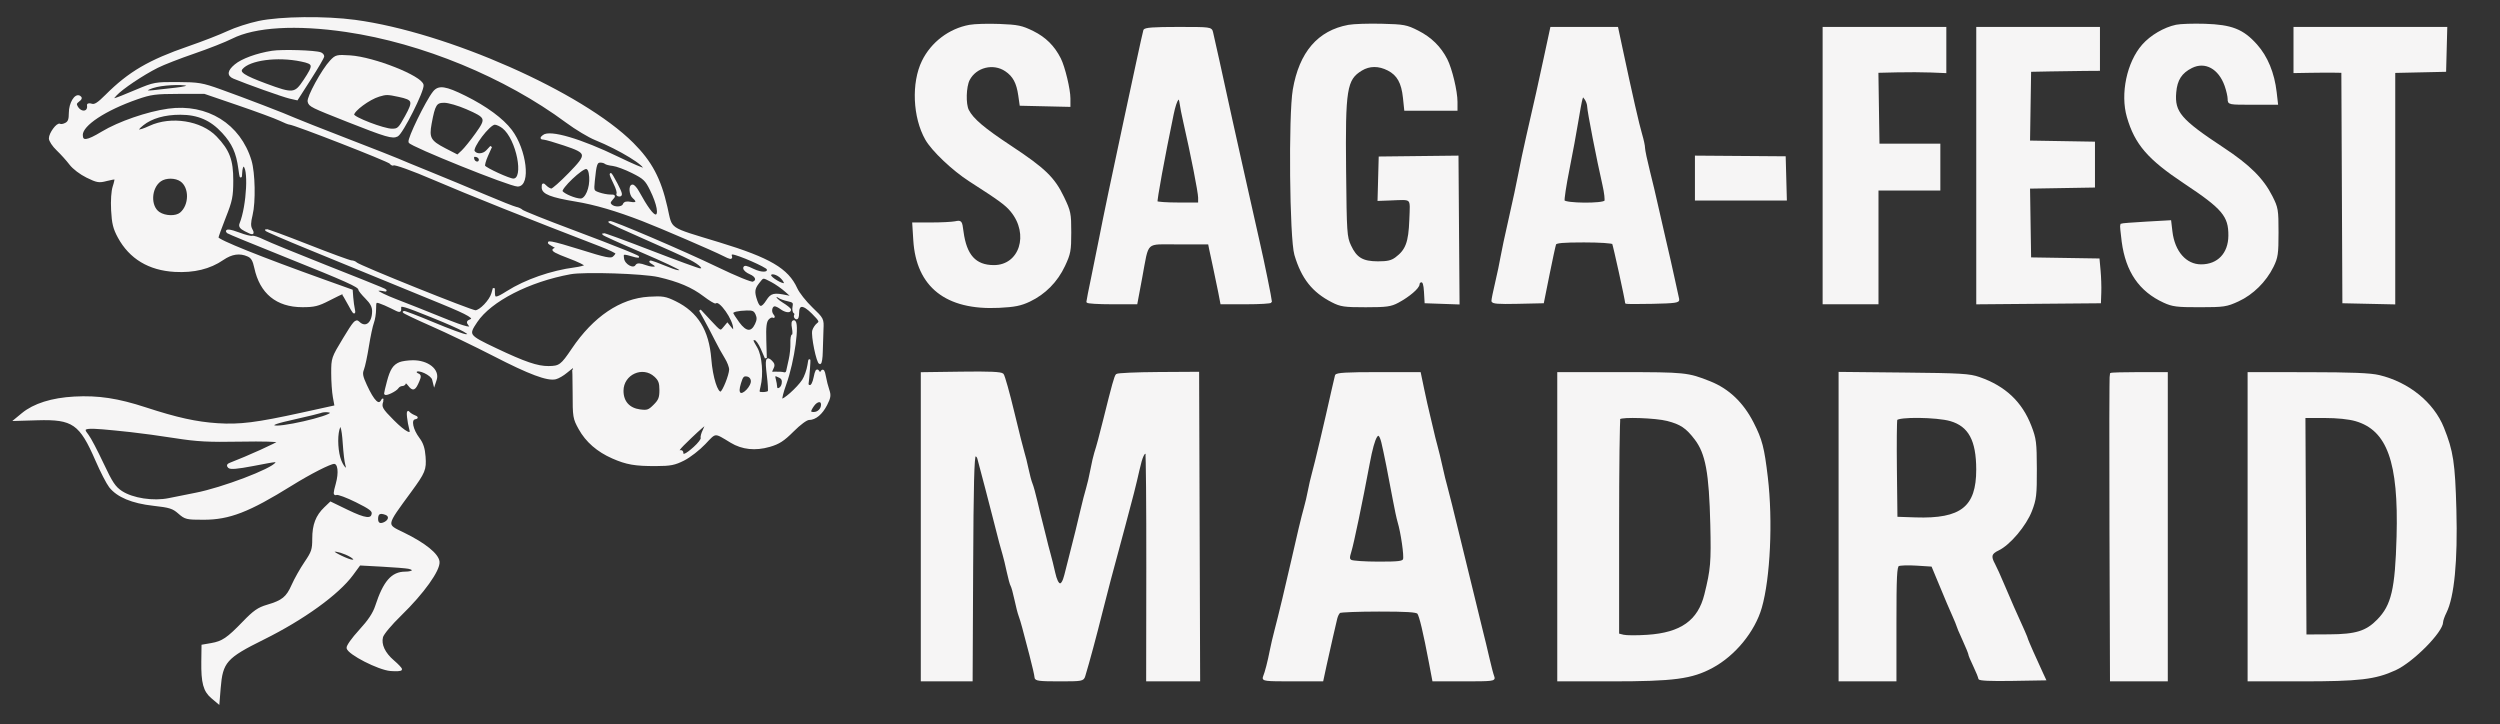 <?xml version="1.0" encoding="utf-8"?>
<!DOCTYPE svg PUBLIC "-//W3C//DTD SVG 20010904//EN" "http://www.w3.org/TR/2001/REC-SVG-20010904/DTD/svg10.dtd">
<svg version="1.0" xmlns="http://www.w3.org/2000/svg" width="1253pt" height="363pt" viewBox="0 0 1253 363" style="" preserveAspectRatio="xMidYMid meet">
<rect x="0" y="0" width="1253" height="363" fill="#333333" stroke="none"/>
<g fill="#F6F5F5FE" stroke="#F6F5F5FE">
<path d="M 129.715 10.993 C 124.883 12.011 117.908 14.273 114.215 16.020 C 110.522 17.766 101.736 21.183 94.692 23.613 C 74.745 30.492 64.752 36.343 53.173 47.922 C 49.201 51.894 47.494 52.974 45.960 52.487 C 44.854 52.136 44.014 52.221 44.093 52.675 C 44.744 56.415 40.717 57.161 38.602 53.691 C 37.729 52.259 37.876 51.603 39.310 50.537 C 40.645 49.545 40.800 48.994 39.898 48.437 C 37.798 47.139 35.000 51.789 35.000 56.576 C 35.000 59.921 34.532 61.180 32.979 62.011 C 31.868 62.606 30.554 62.842 30.059 62.537 C 28.785 61.749 25.000 66.856 25.000 69.363 C 25.000 70.514 26.688 73.063 28.750 75.027 C 30.813 76.992 33.726 80.225 35.224 82.213 C 36.776 84.273 40.374 87.014 43.592 88.589 C 48.674 91.075 49.647 91.241 53.359 90.250 C 55.627 89.644 57.644 89.310 57.841 89.508 C 58.038 89.705 57.651 91.527 56.981 93.558 C 56.248 95.778 55.933 100.495 56.189 105.387 C 56.535 111.972 57.172 114.545 59.526 118.871 C 65.213 129.319 74.732 135.053 87.591 135.778 C 97.158 136.317 105.152 134.367 111.621 129.916 C 116.115 126.825 120.256 126.248 124.399 128.136 C 126.281 128.993 127.151 130.478 127.946 134.186 C 130.650 146.794 138.764 153.434 151.500 153.463 C 157.452 153.477 159.440 152.994 164.780 150.239 C 168.234 148.458 171.264 147.000 171.514 147.000 C 171.764 147.000 173.344 149.588 175.025 152.750 C 177.181 156.806 177.893 157.616 177.441 155.500 C 177.088 153.850 176.685 150.942 176.545 149.038 L 176.291 145.576 162.895 140.778 C 130.549 129.191 109.000 120.538 109.000 119.136 C 109.000 118.622 110.664 113.993 112.698 108.850 C 115.984 100.540 116.397 98.499 116.415 90.500 C 116.438 80.270 114.612 75.444 108.185 68.744 C 100.716 60.957 85.713 58.593 75.105 63.531 C 68.876 66.431 67.151 65.899 71.500 62.421 C 75.944 58.866 82.475 56.999 90.428 57.010 C 99.318 57.022 105.801 59.847 111.708 66.281 C 116.752 71.775 118.872 76.465 119.945 84.500 C 120.563 89.124 120.775 89.640 120.873 86.750 C 120.943 84.688 121.430 83.000 121.955 83.000 C 125.173 83.000 124.182 103.199 120.523 112.182 C 120.024 113.409 120.659 114.290 122.869 115.432 C 126.844 117.488 127.291 117.413 125.955 114.917 C 125.124 113.362 125.163 111.522 126.112 107.667 C 127.691 101.247 127.401 86.649 125.573 80.576 C 120.124 62.469 103.699 52.266 84.336 54.960 C 73.849 56.418 59.558 61.360 51.157 66.432 C 43.534 71.035 41.000 71.326 41.000 67.596 C 41.000 62.574 52.600 54.913 68.707 49.298 C 75.618 46.888 77.971 46.579 89.500 46.558 L 102.500 46.535 119.400 52.317 C 128.695 55.496 138.117 58.976 140.338 60.049 C 142.559 61.122 144.775 62.000 145.263 62.000 C 147.380 62.000 194.606 80.415 195.599 81.627 C 196.203 82.365 196.933 82.733 197.222 82.445 C 197.792 81.875 206.732 85.088 217.612 89.772 C 234.173 96.904 265.945 109.592 300.750 122.974 C 305.288 124.718 309.000 126.508 309.000 126.950 C 309.000 127.393 308.298 128.337 307.441 129.049 C 306.138 130.130 303.408 129.565 290.834 125.612 C 276.636 121.148 271.902 120.271 277.142 123.076 C 279.203 124.179 279.263 124.382 277.688 124.934 C 276.478 125.359 278.764 126.616 284.931 128.919 C 289.887 130.770 293.720 132.644 293.448 133.084 C 293.176 133.524 290.826 134.161 288.227 134.498 C 276.330 136.044 263.439 140.532 254.292 146.313 C 248.663 149.870 247.637 149.975 247.563 147.000 L 247.500 144.500 246.760 147.133 C 245.769 150.663 240.664 156.000 238.280 156.000 C 236.070 156.000 180.074 133.474 178.587 131.987 C 178.044 131.444 176.936 131.000 176.123 131.000 C 175.311 131.000 165.447 127.380 154.202 122.955 C 142.957 118.530 133.585 115.082 133.375 115.292 C 133.165 115.502 143.007 119.760 155.246 124.753 C 176.503 133.425 191.155 139.430 221.000 151.698 C 235.586 157.694 238.527 159.477 235.652 160.580 C 234.388 161.065 234.226 161.567 235.023 162.528 C 237.379 165.367 233.882 164.598 221.480 159.552 C 214.341 156.647 204.113 152.588 198.750 150.532 C 193.388 148.476 189.000 146.341 189.000 145.788 C 189.000 145.217 190.188 145.035 191.750 145.365 C 195.743 146.210 194.190 145.553 163.500 133.411 C 148.650 127.536 134.475 121.728 132.000 120.505 C 129.525 119.281 126.993 118.461 126.373 118.682 C 125.752 118.904 122.854 118.177 119.932 117.066 C 115.253 115.288 112.699 115.032 114.153 116.486 C 114.420 116.754 127.566 122.155 143.365 128.489 C 173.592 140.608 180.000 143.482 180.000 144.920 C 180.000 145.404 181.575 147.375 183.500 149.300 C 186.026 151.826 187.000 153.681 187.000 155.966 C 187.000 162.156 183.197 165.054 179.684 161.541 C 178.405 160.262 177.500 161.278 172.362 169.767 C 166.590 179.304 166.500 179.569 166.500 186.977 C 166.500 191.114 166.875 196.547 167.333 199.048 L 168.166 203.596 151.333 207.291 C 128.576 212.288 120.243 213.335 109.000 212.610 C 98.400 211.927 88.599 209.763 72.969 204.657 C 58.981 200.086 49.240 198.613 37.267 199.255 C 26.033 199.858 17.043 202.691 11.275 207.446 L 7.600 210.475 18.700 210.146 C 36.624 209.615 40.269 212.148 48.339 230.739 C 50.755 236.306 53.805 242.228 55.116 243.899 C 58.934 248.764 66.224 251.811 76.898 253.003 C 85.111 253.921 86.723 254.428 89.683 257.027 C 92.897 259.848 93.524 260.000 101.975 260.000 C 114.941 260.000 124.616 256.252 146.076 242.913 C 155.380 237.131 165.429 232.000 167.452 232.000 C 169.832 232.000 170.407 236.720 168.751 242.668 C 167.466 247.287 167.449 248.042 168.644 247.583 C 169.420 247.285 173.885 248.941 178.565 251.263 C 185.434 254.669 187.020 255.871 186.788 257.492 C 186.325 260.723 183.067 260.338 174.095 255.993 L 165.691 251.922 162.891 254.604 C 158.707 258.613 157.000 263.061 157.000 269.956 C 157.000 275.478 156.593 276.709 153.033 281.951 C 150.852 285.163 147.968 290.276 146.625 293.313 C 143.869 299.545 141.678 301.319 133.921 303.601 C 129.493 304.904 127.309 306.430 122.000 311.930 C 114.101 320.113 111.544 321.839 105.880 322.812 L 101.500 323.565 101.395 331.532 C 101.255 342.219 102.350 346.274 106.269 349.579 L 109.500 352.304 110.102 344.902 C 111.177 331.676 113.139 329.454 131.981 320.114 C 152.037 310.172 169.461 297.589 176.557 287.923 L 180.238 282.908 191.369 283.513 C 197.491 283.846 203.513 284.325 204.750 284.578 C 208.424 285.329 207.309 287.000 203.135 287.000 C 196.516 287.000 192.542 291.569 188.552 303.764 C 187.330 307.500 184.951 311.076 180.355 316.083 C 176.698 320.068 174.018 323.855 174.197 324.784 C 174.745 327.632 189.753 335.315 195.737 335.811 C 198.632 336.051 201.000 335.898 201.000 335.470 C 201.000 335.042 199.262 333.204 197.138 331.386 C 192.545 327.454 190.508 323.105 191.464 319.269 C 191.864 317.663 195.820 312.931 200.886 308.000 C 212.051 297.131 220.209 285.724 219.797 281.560 C 219.430 277.860 212.846 272.547 202.211 267.371 C 192.979 262.877 192.818 263.848 205.702 246.242 C 212.686 236.698 213.262 235.295 212.802 228.937 C 212.502 224.786 211.685 222.268 209.854 219.848 C 206.487 215.396 205.444 210.284 207.788 209.721 C 209.293 209.359 209.258 209.209 207.500 208.478 C 206.400 208.020 205.146 207.163 204.713 206.573 C 203.971 205.562 204.609 211.437 205.655 215.250 C 206.613 218.742 203.004 216.943 197.031 210.951 C 191.134 205.036 190.608 204.067 191.632 201.000 C 191.932 200.100 191.863 200.000 191.459 200.750 C 189.797 203.836 187.222 201.393 183.386 193.094 C 181.355 188.700 181.082 187.201 181.928 185.094 C 182.501 183.667 183.615 178.450 184.404 173.500 C 185.194 168.550 186.326 163.233 186.920 161.685 C 187.514 160.137 188.000 157.069 188.000 154.868 C 188.000 151.178 188.176 150.920 190.250 151.561 C 191.488 151.944 194.170 153.099 196.210 154.128 C 200.763 156.425 200.677 156.426 200.579 154.093 C 200.510 152.417 202.446 152.971 216.500 158.646 C 232.278 165.017 237.692 168.001 233.464 167.999 C 232.384 167.998 225.023 165.288 217.106 161.976 C 209.189 158.665 202.545 156.122 202.341 156.326 C 202.137 156.529 208.390 159.517 216.235 162.965 C 224.081 166.412 238.203 173.201 247.618 178.050 C 265.399 187.209 274.472 190.600 278.492 189.591 C 279.787 189.266 282.183 187.875 283.817 186.500 C 285.452 185.125 286.949 184.000 287.144 184.000 C 287.340 184.000 287.500 189.737 287.500 196.750 C 287.500 209.019 287.612 209.702 290.471 214.864 C 293.963 221.169 299.540 226.030 307.077 229.336 C 314.077 232.408 318.285 233.138 328.776 233.099 C 336.062 233.072 338.137 232.663 342.688 230.361 C 345.630 228.872 350.344 225.215 353.164 222.233 C 358.812 216.261 357.961 216.310 366.450 221.468 C 372.035 224.861 378.593 225.550 385.697 223.490 C 390.363 222.136 392.658 220.650 397.410 215.903 C 400.899 212.418 404.187 210.000 405.437 210.000 C 408.614 210.000 411.778 207.355 414.139 202.727 C 415.887 199.301 416.068 198.060 415.186 195.543 C 414.600 193.869 413.810 190.768 413.431 188.651 C 412.947 185.953 412.480 185.206 411.870 186.151 C 411.145 187.275 410.848 187.264 410.091 186.088 C 409.431 185.064 408.942 185.888 408.309 189.088 C 407.752 191.905 406.906 193.500 405.968 193.500 C 405.161 193.500 404.623 192.907 404.772 192.183 C 404.922 191.459 405.237 188.084 405.472 184.683 C 405.825 179.588 405.773 179.300 405.177 183.047 C 404.779 185.548 403.564 188.957 402.477 190.623 C 399.872 194.613 392.312 201.314 391.640 200.227 C 391.350 199.758 392.215 196.337 393.562 192.626 C 397.752 181.083 400.499 161.000 397.889 161.000 C 397.160 161.000 397.004 162.206 397.434 164.500 C 397.795 166.425 397.733 168.000 397.295 168.000 C 396.858 167.999 396.566 169.792 396.647 171.983 C 396.728 174.174 396.349 177.887 395.804 180.234 C 395.259 182.580 394.683 185.175 394.524 186.000 C 394.364 186.825 393.619 187.309 392.867 187.076 C 392.115 186.843 390.256 186.713 388.736 186.787 C 386.235 186.909 386.077 186.724 387.083 184.844 C 387.958 183.209 387.860 182.431 386.621 181.193 C 384.200 178.772 383.857 180.104 384.840 188.116 C 385.338 192.177 385.551 195.838 385.314 196.250 C 385.076 196.663 383.748 197.000 382.362 197.000 C 380.014 197.000 379.898 196.776 380.671 193.750 C 382.193 187.783 381.445 178.419 379.132 174.499 C 376.618 170.239 376.578 170.000 378.373 170.000 C 379.127 170.000 380.664 172.122 381.786 174.716 L 383.828 179.432 383.571 170.544 C 383.375 163.750 383.673 161.237 384.836 159.879 C 385.672 158.902 386.839 158.391 387.428 158.743 C 388.018 159.096 387.930 158.680 387.233 157.819 C 385.833 156.089 386.562 152.982 388.357 153.032 C 388.986 153.049 390.374 153.724 391.441 154.532 C 393.509 156.096 396.018 156.493 395.973 155.250 C 395.958 154.838 394.179 153.410 392.020 152.079 C 389.861 150.747 388.338 149.262 388.636 148.780 C 388.942 148.285 389.684 148.310 390.339 148.836 C 390.978 149.349 393.006 150.091 394.847 150.485 C 397.718 151.100 398.129 151.546 397.731 153.625 C 397.477 154.957 397.665 156.293 398.150 156.593 C 398.636 156.893 398.793 157.526 398.500 158.000 C 398.207 158.474 398.425 159.144 398.984 159.490 C 399.588 159.864 400.000 158.866 400.000 157.028 C 400.000 152.126 402.561 152.085 407.343 156.909 C 411.007 160.607 411.310 161.247 409.896 162.306 C 409.013 162.967 407.985 164.473 407.610 165.652 C 406.847 168.058 409.711 182.000 410.969 182.000 C 411.414 182.000 411.823 179.413 411.878 176.250 C 411.933 173.088 412.092 168.107 412.230 165.182 C 412.480 159.907 412.436 159.821 406.757 154.363 C 403.609 151.338 400.181 146.981 399.139 144.681 C 394.738 134.961 385.733 129.667 360.500 121.963 C 334.136 113.915 336.695 115.669 334.003 103.797 C 330.787 89.611 326.307 81.191 317.058 71.947 C 291.678 46.580 223.991 16.648 178.000 10.453 C 163.032 8.437 140.652 8.687 129.715 10.993 M 173.605 15.550 C 211.678 21.159 253.376 38.354 284.037 61.087 C 288.660 64.515 295.156 68.415 298.471 69.754 C 310.662 74.676 324.305 83.029 322.728 84.606 C 322.451 84.882 316.662 82.410 309.862 79.113 C 291.082 70.004 275.582 65.442 272.396 68.087 C 271.035 69.216 271.067 69.379 272.680 69.522 C 273.681 69.610 278.225 70.931 282.777 72.457 C 294.757 76.474 294.901 77.276 285.389 87.051 C 281.134 91.423 277.088 95.000 276.398 95.000 C 275.708 95.000 274.436 94.293 273.571 93.429 C 272.143 92.000 272.000 92.050 272.000 93.980 C 272.000 96.827 276.226 98.497 288.609 100.544 C 298.253 102.138 308.827 105.233 322.000 110.318 C 331.000 113.793 357.682 125.287 362.758 127.876 C 366.004 129.532 366.812 129.673 366.364 128.505 C 366.021 127.612 366.338 127.019 367.143 127.048 C 369.776 127.140 384.363 133.517 384.762 134.749 C 385.521 137.093 381.799 137.301 377.394 135.161 C 374.056 133.539 373.000 133.354 373.000 134.392 C 373.000 135.143 374.350 136.317 376.000 137.000 C 379.239 138.342 379.961 140.694 377.431 141.665 C 376.524 142.013 368.822 138.867 359.181 134.210 C 342.798 126.296 306.082 110.585 305.449 111.217 C 305.272 111.394 313.121 115.026 322.891 119.287 C 332.661 123.548 343.063 128.264 346.007 129.767 C 351.214 132.426 353.569 135.000 350.794 135.000 C 350.039 135.000 338.916 130.935 326.078 125.966 C 313.239 120.997 302.571 117.095 302.372 117.295 C 302.172 117.495 310.782 121.401 321.504 125.976 C 332.227 130.551 341.000 134.678 341.000 135.147 C 341.000 136.498 339.388 136.174 332.808 133.500 C 326.361 130.880 324.282 130.352 327.271 132.092 C 330.495 133.969 328.021 134.919 323.795 133.428 C 320.543 132.280 319.476 132.230 318.880 133.195 C 317.473 135.471 312.719 132.901 312.282 129.629 C 311.875 126.579 311.900 126.575 318.657 128.523 C 324.290 130.146 308.450 123.733 287.198 115.786 C 273.783 110.769 262.289 106.178 261.654 105.583 C 261.019 104.987 259.682 104.361 258.682 104.191 C 257.682 104.020 250.482 101.169 242.682 97.855 C 234.882 94.540 222.425 89.370 215.000 86.364 C 207.575 83.359 200.600 80.481 199.500 79.969 C 198.400 79.457 186.949 74.958 174.053 69.972 C 161.157 64.986 149.232 60.279 147.553 59.510 C 143.243 57.539 122.357 49.511 110.500 45.268 C 101.307 41.979 99.572 41.685 89.000 41.624 C 77.876 41.560 77.206 41.682 68.500 45.342 C 55.537 50.792 54.929 50.921 58.000 47.562 C 61.000 44.282 71.436 37.273 78.905 33.523 C 81.877 32.031 90.116 28.821 97.213 26.390 C 104.310 23.959 112.824 20.603 116.132 18.933 C 127.762 13.062 148.452 11.845 173.605 15.550 M 330.071 138.383 C 340.187 140.709 346.994 143.599 352.854 148.055 C 355.798 150.294 358.445 151.889 358.735 151.598 C 360.666 149.667 368.068 160.198 367.955 164.717 C 367.916 166.316 367.737 166.285 366.230 164.418 L 364.548 162.336 362.805 164.418 C 361.071 166.489 361.035 166.471 355.945 161.000 L 350.828 155.500 353.450 160.239 C 354.892 162.846 357.254 167.346 358.699 170.239 C 360.143 173.133 362.377 177.179 363.663 179.230 C 364.948 181.282 365.975 183.982 365.944 185.230 C 365.873 188.107 362.584 196.305 361.332 196.723 C 359.322 197.393 356.752 189.299 356.007 179.951 C 354.868 165.663 349.389 156.784 338.390 151.402 C 333.558 149.039 332.107 148.797 325.230 149.211 C 311.092 150.063 297.732 159.076 287.003 175.000 C 281.463 183.223 280.510 183.929 274.907 183.968 C 269.328 184.007 262.962 181.837 248.500 174.967 C 234.384 168.262 234.194 167.991 238.798 161.134 C 245.860 150.619 265.079 140.755 285.919 136.949 C 292.883 135.678 322.487 136.639 330.071 138.383 M 65.500 216.075 C 70.450 216.600 80.483 217.970 87.797 219.120 C 98.790 220.848 104.462 221.149 120.547 220.855 C 131.824 220.649 139.874 220.879 139.700 221.401 C 139.461 222.116 124.174 229.033 115.348 232.420 C 114.161 232.875 113.978 233.378 114.727 234.127 C 115.476 234.876 119.014 234.572 126.737 233.095 C 139.517 230.649 139.325 230.665 138.420 232.130 C 136.403 235.393 111.412 244.887 98.000 247.484 C 93.875 248.283 87.899 249.479 84.719 250.141 C 76.904 251.769 66.358 250.164 60.829 246.505 C 57.453 244.271 55.943 242.001 51.391 232.313 C 48.411 225.970 45.084 219.652 44.000 218.272 C 40.347 213.629 41.410 213.520 65.500 216.075 M 303.329 81.663 C 303.694 82.027 305.439 82.484 307.208 82.678 C 308.977 82.871 313.366 84.498 316.962 86.293 C 322.774 89.193 323.800 90.163 326.201 95.028 C 329.784 102.285 330.836 108.000 328.589 108.000 C 327.093 108.000 324.197 104.078 319.797 96.092 C 318.860 94.391 317.622 93.000 317.047 93.000 C 315.452 93.000 315.799 97.588 317.500 99.000 C 319.931 101.017 319.253 102.301 316.090 101.668 C 314.057 101.261 313.013 101.525 312.622 102.543 C 311.949 104.297 307.869 104.469 306.214 102.814 C 305.299 101.899 305.403 101.213 306.669 99.814 C 308.212 98.108 308.161 98.000 305.804 98.000 C 304.426 98.000 301.907 97.515 300.206 96.922 C 297.183 95.868 297.124 95.726 297.621 90.672 C 298.435 82.377 298.895 81.000 300.852 81.000 C 301.850 81.000 302.965 81.298 303.329 81.663 M 328.354 188.452 C 330.480 190.423 331.000 191.813 331.000 195.529 C 331.000 199.351 330.471 200.683 327.952 203.202 C 325.250 205.904 324.427 206.186 320.703 205.687 C 315.169 204.945 312.000 201.369 312.000 195.867 C 312.000 187.310 322.154 182.706 328.354 188.452 M 90.739 90.529 C 95.468 93.842 95.369 102.963 90.561 106.950 C 88.208 108.902 82.843 108.783 79.676 106.708 C 74.831 103.533 75.230 94.053 80.360 90.460 C 83.069 88.563 87.978 88.596 90.739 90.529 M 295.803 88.664 C 296.208 94.207 293.763 100.000 291.019 100.000 C 288.309 100.000 282.452 97.540 281.502 96.003 C 280.533 94.435 291.708 83.799 293.890 84.212 C 294.999 84.422 295.594 85.807 295.803 88.664 M 386.790 140.925 C 388.830 141.984 392.075 144.261 394.000 145.986 L 397.500 149.121 394.500 148.489 C 387.920 147.101 386.653 147.384 384.540 150.711 C 381.953 154.785 380.482 154.822 379.098 150.851 C 377.535 146.369 377.720 144.626 380.073 141.635 C 382.546 138.490 382.173 138.529 386.790 140.925 M 379.130 157.387 C 379.952 159.189 379.883 160.474 378.850 162.637 C 376.721 167.092 373.783 166.829 370.126 161.856 C 368.407 159.519 367.000 157.278 367.000 156.876 C 367.000 155.904 369.669 155.258 374.271 155.116 C 377.336 155.022 378.247 155.447 379.130 157.387 M 166.000 206.960 C 166.000 209.036 138.869 215.203 137.178 213.512 C 136.161 212.495 137.944 211.863 148.632 209.450 C 154.609 208.100 159.950 206.807 160.500 206.577 C 162.440 205.764 166.000 206.012 166.000 206.960 M 352.711 215.657 C 351.921 217.221 351.453 218.996 351.671 219.603 C 351.890 220.209 350.252 222.347 348.031 224.353 C 343.991 228.003 342.000 228.877 342.000 227.000 C 342.000 226.450 341.663 226.053 341.250 226.118 C 338.883 226.492 339.702 225.342 346.256 219.088 C 350.240 215.286 353.646 212.320 353.824 212.495 C 354.002 212.671 353.501 214.093 352.711 215.657 M 172.288 222.231 C 172.585 226.779 173.145 231.513 173.531 232.750 C 174.762 236.694 172.298 235.202 170.609 230.980 C 168.987 226.928 168.518 219.402 169.627 215.261 C 170.720 211.183 171.740 213.854 172.288 222.231 M 376.817 190.729 C 377.226 193.608 372.363 198.763 370.755 197.155 C 369.967 196.367 370.005 194.926 370.891 191.970 C 371.897 188.613 372.511 187.932 374.309 188.188 C 375.689 188.385 376.617 189.325 376.817 190.729 M 94.416 42.864 C 94.710 43.340 91.924 44.039 88.225 44.418 C 84.526 44.797 79.475 45.366 77.000 45.683 C 71.425 46.397 72.533 44.534 78.517 43.133 C 83.686 41.923 93.730 41.754 94.416 42.864 M 193.418 257.607 C 195.619 258.452 195.393 260.719 192.979 262.011 C 190.571 263.300 189.000 262.549 189.000 260.108 C 189.000 257.198 190.355 256.431 193.418 257.607 M 412.000 202.800 C 412.000 205.104 410.104 207.000 407.800 207.000 C 405.592 207.000 405.535 206.109 407.557 203.223 C 409.431 200.547 412.000 200.302 412.000 202.800 M 173.309 277.485 C 177.272 279.140 178.970 281.000 176.519 281.000 C 174.818 281.000 167.000 277.288 167.000 276.480 C 167.000 275.565 169.773 276.007 173.309 277.485 M 391.901 139.395 C 393.138 140.711 393.747 142.038 393.255 142.343 C 392.128 143.039 386.000 139.383 386.000 138.015 C 386.000 136.132 389.635 136.982 391.901 139.395 M 390.934 188.965 C 392.188 189.636 392.589 190.701 392.252 192.465 C 391.765 195.009 389.012 196.093 388.986 193.750 C 388.979 193.063 388.701 191.488 388.370 190.250 C 387.706 187.775 388.225 187.515 390.934 188.965 "/></g>
<g fill="#F6F5F5FE" stroke="#F6F5F5FE">
<path d="M 781.000 264.000 L 781.000 341.000 807.369 341.000 C 839.050 341.000 847.875 339.829 858.196 334.254 C 869.368 328.220 879.118 316.297 882.526 304.500 C 886.781 289.770 888.110 261.064 885.544 239.304 C 883.789 224.416 882.751 220.416 878.470 212.032 C 873.376 202.056 866.246 195.263 857.000 191.578 C 845.899 187.153 844.616 187.022 812.250 187.011 L 781.000 187.000 781.000 264.000 M 835.701 210.503 C 842.497 212.264 845.327 214.158 849.723 219.885 C 855.298 227.150 857.088 236.821 857.703 263.000 C 858.147 281.926 857.856 285.343 854.724 298.000 C 851.433 311.298 842.632 317.552 825.640 318.668 C 820.485 319.007 815.083 318.987 813.634 318.623 L 811.000 317.962 811.000 264.148 C 811.000 234.550 811.300 210.033 811.667 209.667 C 812.924 208.409 829.902 209.000 835.701 210.503 "/></g>
<g fill="#F6F5F5FE" stroke="#F6F5F5FE">
<path d="M 1127.000 264.000 L 1127.000 341.000 1153.412 341.000 C 1182.515 341.000 1190.410 340.072 1200.470 335.471 C 1209.177 331.488 1224.000 316.528 1224.000 311.723 C 1224.000 310.945 1224.763 308.778 1225.696 306.908 C 1229.604 299.073 1231.336 281.087 1230.644 255.500 C 1230.011 232.079 1229.114 226.157 1224.434 214.500 C 1219.413 201.995 1207.080 191.987 1192.356 188.470 C 1188.040 187.439 1178.674 187.062 1156.750 187.036 L 1127.000 187.000 1127.000 264.000 M 1180.708 210.603 C 1196.906 215.312 1202.710 231.489 1201.662 269.000 C 1200.922 295.447 1199.028 303.500 1191.811 310.882 C 1186.099 316.725 1180.819 318.365 1167.500 318.436 L 1155.500 318.500 1155.241 263.750 L 1154.983 209.000 1165.088 209.000 C 1171.399 209.000 1177.263 209.602 1180.708 210.603 "/></g>
<g fill="#F6F5F5FE" stroke="#F6F5F5FE">
<path d="M 481.750 186.771 L 462.000 187.042 462.000 264.021 L 462.000 341.000 474.492 341.000 L 486.983 341.000 487.242 284.833 C 487.433 243.169 487.801 228.566 488.665 228.278 C 489.306 228.065 490.050 228.702 490.318 229.695 C 492.123 236.381 496.415 252.792 498.112 259.500 C 500.975 270.816 502.118 275.134 503.009 278.000 C 503.436 279.375 504.360 283.200 505.061 286.500 C 505.762 289.800 506.635 292.950 507.000 293.500 C 507.365 294.050 508.237 297.200 508.937 300.500 C 509.637 303.800 510.561 307.400 510.991 308.500 C 511.420 309.600 512.245 312.300 512.822 314.500 C 513.400 316.700 515.026 322.881 516.436 328.236 C 517.846 333.591 519.000 338.653 519.000 339.486 C 519.000 340.753 520.939 341.000 530.883 341.000 C 542.337 341.000 542.791 340.919 543.451 338.750 C 545.533 331.901 549.207 318.262 552.002 307.000 C 554.430 297.220 556.957 287.665 563.507 263.500 C 566.996 250.626 569.131 242.215 570.612 235.500 C 572.111 228.708 573.371 226.037 574.530 227.196 C 574.840 227.506 575.062 253.239 575.025 284.380 L 574.957 341.000 587.985 341.000 L 601.012 341.000 600.756 263.919 L 600.500 186.837 580.511 186.958 C 569.517 187.024 560.158 187.442 559.713 187.887 C 558.964 188.636 557.765 192.927 553.531 210.000 C 551.423 218.503 549.961 223.917 548.941 227.000 C 548.486 228.375 547.608 232.200 546.991 235.500 C 546.374 238.800 545.380 243.064 544.783 244.975 C 544.185 246.886 542.913 251.836 541.955 255.975 C 540.402 262.686 538.886 268.824 536.023 280.000 C 535.530 281.925 534.584 285.658 533.920 288.296 C 532.273 294.849 529.984 294.313 528.360 286.994 C 527.690 283.972 526.631 279.700 526.006 277.500 C 525.382 275.300 524.457 271.700 523.950 269.500 C 523.443 267.300 522.599 263.925 522.074 262.000 C 521.549 260.075 520.391 255.350 519.499 251.500 C 518.608 247.650 517.489 243.600 517.011 242.500 C 516.534 241.400 515.627 238.025 514.996 235.000 C 514.365 231.975 513.471 228.375 513.009 227.000 C 512.548 225.625 510.246 216.482 507.895 206.681 C 505.544 196.881 503.143 188.331 502.560 187.681 C 501.797 186.830 495.976 186.576 481.750 186.771 "/></g>
<g fill="#F6F5F5FE" stroke="#F6F5F5FE">
<path d="M 922.000 263.949 L 922.000 341.000 936.000 341.000 L 950.000 341.000 950.000 312.550 C 950.000 288.992 950.245 283.962 951.422 283.300 C 952.205 282.860 956.355 282.725 960.646 283.000 L 968.447 283.500 971.148 290.000 C 976.247 302.272 977.196 304.509 979.096 308.739 C 980.143 311.071 981.000 313.197 981.000 313.464 C 981.000 313.731 982.350 316.897 984.000 320.500 C 985.650 324.103 987.000 327.405 987.000 327.838 C 987.000 328.271 988.125 330.958 989.500 333.808 C 990.875 336.658 992.000 339.453 992.000 340.019 C 992.000 340.694 997.663 340.954 1008.450 340.774 L 1024.900 340.500 1023.500 337.500 C 1020.173 330.370 1016.000 320.915 1016.000 320.505 C 1016.000 320.094 1013.504 314.385 1009.002 304.500 C 1007.999 302.300 1005.769 297.125 1004.044 293.000 C 1002.320 288.875 1000.254 284.306 999.454 282.846 C 997.243 278.809 997.672 277.249 1001.496 275.435 C 1007.110 272.771 1015.161 263.225 1017.955 255.919 C 1020.163 250.143 1020.405 248.046 1020.366 235.000 C 1020.326 221.719 1020.097 219.918 1017.642 213.579 C 1013.027 201.666 1004.779 193.907 992.000 189.461 C 987.113 187.760 982.906 187.510 954.250 187.222 L 922.000 186.897 922.000 263.949 M 977.614 210.576 C 987.017 213.310 990.960 220.589 990.985 235.261 C 991.018 254.301 983.070 260.601 960.000 259.821 L 950.500 259.500 950.231 235.520 C 950.084 222.331 950.182 210.968 950.450 210.270 C 951.183 208.359 970.748 208.580 977.614 210.576 "/></g>
<g fill="#F6F5F5FE" stroke="#F6F5F5FE">
<path d="M 669.583 188.250 C 669.388 188.938 668.677 191.975 668.003 195.000 C 664.213 211.997 659.352 232.576 657.962 237.500 C 657.341 239.700 656.458 243.525 656.000 246.000 C 655.542 248.475 654.649 252.300 654.016 254.500 C 652.828 258.630 650.276 269.289 647.551 281.500 C 645.352 291.358 640.996 309.486 639.262 316.000 C 638.456 319.025 637.405 323.525 636.925 326.000 C 635.845 331.574 634.460 336.945 633.508 339.250 C 632.839 340.871 633.891 341.000 647.776 341.000 L 662.766 341.000 664.434 333.250 C 665.352 328.988 666.791 322.575 667.632 319.000 C 668.473 315.425 669.417 311.375 669.729 310.000 C 670.042 308.625 670.793 307.169 671.399 306.765 C 672.005 306.361 680.882 306.024 691.128 306.015 C 704.837 306.004 710.023 306.330 710.770 307.250 C 711.815 308.538 713.817 316.967 716.708 332.250 L 718.363 341.000 733.788 341.000 C 748.094 341.000 749.160 340.873 748.475 339.250 C 748.068 338.288 746.915 333.900 745.913 329.500 C 744.911 325.100 743.614 319.700 743.031 317.500 C 742.448 315.300 741.567 311.700 741.073 309.500 C 740.579 307.300 739.481 302.800 738.634 299.500 C 737.787 296.200 734.594 283.150 731.540 270.500 C 728.486 257.850 725.523 245.925 724.956 244.000 C 724.389 242.075 723.287 237.575 722.508 234.000 C 721.729 230.425 720.587 225.700 719.970 223.500 C 719.354 221.300 718.458 217.700 717.979 215.500 C 717.501 213.300 716.649 209.700 716.086 207.500 C 715.523 205.300 714.287 199.788 713.340 195.250 L 711.618 187.000 690.778 187.000 C 674.961 187.000 669.852 187.301 669.583 188.250 M 692.842 221.750 C 693.905 226.087 696.481 238.971 698.589 250.500 C 699.394 254.900 700.458 259.850 700.954 261.500 C 702.595 266.965 704.296 278.785 703.675 280.405 C 703.160 281.746 701.109 281.998 690.781 281.985 C 684.027 281.976 677.854 281.561 677.065 281.061 C 675.873 280.307 675.833 279.503 676.830 276.326 C 678.033 272.495 682.406 251.499 686.010 232.251 C 688.725 217.747 691.003 214.247 692.842 221.750 "/></g>
<g fill="#F6F5F5FE" stroke="#F6F5F5FE">
<path d="M 675.932 12.946 C 660.805 15.716 651.635 26.394 648.448 44.950 C 646.241 57.799 646.831 119.536 649.238 127.650 C 652.714 139.366 658.057 146.118 667.782 151.089 C 671.996 153.242 673.783 153.499 684.500 153.495 C 694.936 153.490 697.036 153.203 700.616 151.292 C 706.067 148.384 711.000 144.164 711.000 142.411 C 711.000 141.635 711.651 141.000 712.448 141.000 C 713.489 141.000 713.980 142.473 714.198 146.250 L 714.500 151.500 722.762 151.791 L 731.025 152.081 730.762 115.291 L 730.500 78.500 711.000 78.720 L 691.500 78.940 691.215 89.564 L 690.930 100.188 696.715 99.975 C 708.266 99.548 707.281 98.548 706.847 110.257 C 706.431 121.513 704.948 125.469 699.673 129.395 C 697.499 131.014 695.405 131.496 690.604 131.484 C 682.844 131.463 679.596 129.526 676.656 123.166 C 674.610 118.739 674.483 116.809 674.167 85.500 C 673.754 44.509 674.528 39.697 682.304 34.956 C 686.350 32.489 691.049 32.471 695.790 34.905 C 700.610 37.379 702.863 41.396 703.649 48.915 L 704.285 55.000 717.142 55.000 L 730.000 55.000 730.000 51.062 C 730.000 45.744 727.328 34.563 724.937 29.876 C 721.779 23.686 717.080 19.070 710.587 15.779 C 704.943 12.918 703.627 12.673 692.500 12.401 C 685.900 12.240 678.444 12.485 675.932 12.946 "/></g>
<g fill="#F6F5F5FE" stroke="#F6F5F5FE">
<path d="M 774.183 29.250 C 770.937 44.324 770.347 46.963 765.415 68.500 C 764.029 74.550 762.269 82.875 761.504 87.000 C 760.739 91.125 758.570 101.250 756.684 109.500 C 754.798 117.750 752.927 126.525 752.525 129.000 C 752.123 131.475 750.944 137.100 749.904 141.500 C 748.865 145.900 748.011 150.076 748.007 150.780 C 748.002 151.767 750.894 151.996 760.667 151.780 L 773.333 151.500 776.128 137.571 C 777.666 129.910 779.152 123.048 779.430 122.321 C 779.817 121.314 783.254 121.000 793.910 121.000 C 801.754 121.000 808.142 121.421 808.475 121.960 C 808.938 122.710 815.000 150.368 815.000 151.733 C 815.000 151.912 820.963 151.932 828.250 151.779 C 839.440 151.543 841.441 151.267 841.120 150.000 C 840.911 149.175 839.927 144.675 838.933 140.000 C 837.939 135.325 835.953 126.550 834.519 120.500 C 833.085 114.450 831.232 106.350 830.400 102.500 C 829.569 98.650 827.789 91.143 826.444 85.819 C 825.100 80.494 824.000 75.258 824.000 74.184 C 824.000 73.109 823.343 70.040 822.539 67.365 C 821.134 62.684 817.657 47.425 812.829 24.750 L 810.540 14.000 794.004 14.000 L 777.467 14.000 774.183 29.250 M 795.997 53.441 C 795.993 55.581 800.799 80.217 803.641 92.625 C 804.538 96.544 804.960 100.256 804.577 100.875 C 803.535 102.562 784.366 102.397 783.713 100.695 C 783.438 99.978 784.512 92.890 786.100 84.945 C 787.687 77.000 789.677 66.225 790.521 61.000 C 791.365 55.775 792.325 50.628 792.654 49.563 C 793.239 47.673 793.287 47.672 794.627 49.504 C 795.382 50.537 795.998 52.309 795.997 53.441 "/></g>
<g fill="#F6F5F5FE" stroke="#F6F5F5FE">
<path d="M 573.535 15.250 C 573.314 15.938 571.783 22.800 570.132 30.500 C 568.482 38.200 565.486 52.150 563.475 61.500 C 557.999 86.958 553.063 110.578 551.458 119.000 C 550.672 123.125 548.897 131.900 547.515 138.500 C 546.132 145.100 545.000 150.838 545.000 151.250 C 545.000 151.663 550.529 152.000 557.287 152.000 L 569.575 152.000 571.960 139.250 C 575.561 120.001 573.360 122.000 590.956 122.000 L 605.962 122.000 606.503 124.750 C 606.800 126.263 607.694 130.425 608.488 134.000 C 609.283 137.575 610.430 143.088 611.037 146.250 L 612.142 152.000 624.571 152.000 C 631.407 152.000 636.996 151.663 636.991 151.250 C 636.974 149.939 633.078 130.822 631.030 122.000 C 629.944 117.325 627.670 107.200 625.977 99.500 C 624.283 91.800 622.266 82.800 621.495 79.500 C 620.723 76.200 618.770 67.425 617.153 60.000 C 611.756 35.218 608.479 20.366 607.498 16.250 C 606.969 14.029 606.748 14.000 590.450 14.000 C 578.121 14.000 573.835 14.317 573.535 15.250 M 591.774 52.078 C 591.925 53.410 592.715 57.425 593.530 61.000 C 597.317 77.611 601.000 96.370 601.000 99.047 L 601.000 102.000 590.559 102.000 C 584.816 102.000 579.920 101.663 579.679 101.250 C 579.284 100.576 583.212 79.145 587.745 57.242 C 589.387 49.310 591.198 46.988 591.774 52.078 "/></g>
<g fill="#F6F5F5FE" stroke="#F6F5F5FE">
<path d="M 485.920 12.942 C 475.865 14.794 467.042 21.493 462.536 30.694 C 457.228 41.536 457.954 58.748 464.183 69.731 C 467.352 75.319 477.644 85.081 486.075 90.496 C 501.074 100.129 504.185 102.401 506.922 105.722 C 516.523 117.370 511.388 133.416 498.076 133.368 C 488.771 133.335 484.004 128.091 482.424 116.153 C 481.724 110.862 481.686 110.813 478.733 111.403 C 477.093 111.731 471.693 112.000 466.734 112.000 L 457.718 112.000 458.242 120.406 C 459.687 143.564 474.320 155.083 500.656 153.795 C 508.534 153.410 511.599 152.792 516.002 150.701 C 523.606 147.091 529.667 140.936 533.335 133.097 C 536.136 127.112 536.417 125.597 536.417 116.461 C 536.417 106.997 536.208 105.974 532.849 98.955 C 528.203 89.247 523.522 84.720 506.500 73.473 C 492.925 64.503 487.444 59.849 485.120 55.316 C 483.501 52.158 483.745 43.394 485.549 39.906 C 488.974 33.282 497.843 31.074 504.102 35.287 C 508.091 37.973 509.938 41.404 510.856 47.834 L 511.522 52.500 523.761 52.781 L 536.000 53.062 536.000 49.345 C 536.000 44.831 533.308 33.614 531.236 29.500 C 528.124 23.317 523.806 19.030 517.630 15.989 C 512.130 13.282 510.110 12.860 500.936 12.503 C 495.196 12.280 488.439 12.478 485.920 12.942 "/></g>
<g fill="#F6F5F5FE" stroke="#F6F5F5FE">
<path d="M 1090.751 12.892 C 1084.784 14.154 1078.112 18.066 1074.044 22.688 C 1066.449 31.316 1063.134 47.068 1066.486 58.599 C 1070.413 72.107 1076.823 79.526 1095.000 91.598 C 1114.228 104.369 1117.433 108.170 1117.361 118.120 C 1117.296 127.181 1111.758 133.000 1103.198 133.000 C 1095.442 133.000 1089.530 126.273 1088.323 116.075 L 1087.709 110.897 1075.605 111.580 C 1068.947 111.956 1063.340 112.402 1063.144 112.571 C 1062.948 112.741 1063.288 116.597 1063.900 121.141 C 1065.906 136.049 1072.517 145.668 1084.580 151.231 C 1088.903 153.225 1091.077 153.498 1102.500 153.483 C 1114.669 153.468 1115.898 153.284 1121.734 150.604 C 1128.940 147.295 1135.417 140.896 1139.046 133.500 C 1141.237 129.036 1141.500 127.214 1141.500 116.500 C 1141.500 105.152 1141.337 104.177 1138.500 98.564 C 1134.051 89.761 1127.303 83.050 1114.216 74.412 C 1092.684 60.202 1089.392 56.347 1090.223 46.321 C 1090.754 39.921 1093.122 36.249 1098.412 33.621 C 1105.274 30.213 1112.347 34.063 1115.466 42.904 C 1116.310 45.295 1117.000 48.320 1117.000 49.626 C 1117.000 51.994 1117.030 52.000 1129.115 52.000 L 1141.230 52.000 1140.571 46.250 C 1139.474 36.679 1136.128 28.543 1130.859 22.631 C 1124.103 15.051 1118.472 12.826 1105.009 12.418 C 1099.229 12.242 1092.813 12.456 1090.751 12.892 "/></g>
<g fill="#F6F5F5FE" stroke="#F6F5F5FE">
<path d="M 991.000 83.014 L 991.000 152.029 1021.750 151.764 L 1052.500 151.500 1052.673 146.500 C 1052.768 143.750 1052.613 138.923 1052.327 135.773 L 1051.809 130.046 1034.655 129.773 L 1017.500 129.500 1017.227 111.775 L 1016.954 94.050 1033.227 93.775 L 1049.500 93.500 1049.500 82.500 L 1049.500 71.500 1033.227 71.225 L 1016.954 70.950 1017.227 53.225 L 1017.500 35.500 1027.500 35.298 C 1033.000 35.188 1040.763 35.075 1044.750 35.048 L 1052.000 35.000 1052.000 24.500 L 1052.000 14.000 1021.500 14.000 L 991.000 14.000 991.000 83.014 "/></g>
<g fill="#F6F5F5FE" stroke="#F6F5F5FE">
<path d="M 914.000 83.000 L 914.000 152.000 927.500 152.000 L 941.000 152.000 941.000 123.500 L 941.000 95.000 956.500 95.000 L 972.000 95.000 972.000 83.750 L 972.001 72.500 956.750 72.500 L 941.500 72.500 941.227 54.250 L 940.955 36.000 950.727 35.770 C 956.102 35.644 963.763 35.674 967.750 35.837 L 975.000 36.134 975.000 25.067 L 975.000 14.000 944.500 14.000 L 914.000 14.000 914.000 83.000 "/></g>
<g fill="#F6F5F5FE" stroke="#F6F5F5FE">
<path d="M 1150.000 25.064 L 1150.000 36.127 1157.750 35.993 C 1162.013 35.919 1167.409 35.891 1169.742 35.929 L 1173.984 36.000 1174.242 93.750 L 1174.500 151.500 1187.250 151.780 L 1200.000 152.060 1200.000 94.060 L 1200.000 36.060 1212.750 35.780 L 1225.500 35.500 1225.784 24.750 L 1226.068 14.000 1188.034 14.000 L 1150.000 14.000 1150.000 25.064 "/></g>
<g fill="#F6F5F5FE" stroke="#F6F5F5FE">
<path d="M 1057.917 187.416 C 1057.688 187.645 1057.618 222.295 1057.762 264.416 L 1058.025 341.000 1072.012 341.000 L 1086.000 341.000 1086.000 264.000 L 1086.000 187.000 1072.167 187.000 C 1064.558 187.000 1058.146 187.187 1057.917 187.416 "/></g>
<g fill="#F6F5F5FE" stroke="#F6F5F5FE">
<path d="M 217.373 46.253 C 213.683 50.944 204.624 69.578 205.246 71.198 C 205.935 72.994 255.664 93.000 259.439 93.000 C 265.599 93.000 263.458 75.109 256.139 65.426 C 251.867 59.773 243.576 53.671 233.130 48.490 C 223.152 43.542 219.872 43.076 217.373 46.253 M 233.903 54.267 C 244.065 58.705 244.298 59.324 238.740 67.105 C 236.228 70.622 233.085 74.519 231.756 75.765 L 229.339 78.030 223.042 74.782 C 215.452 70.868 214.497 69.162 215.842 61.921 C 217.633 52.276 218.441 50.998 222.725 51.017 C 224.801 51.026 229.831 52.489 233.903 54.267 M 252.133 63.890 C 259.330 69.551 263.357 90.002 257.275 89.999 C 255.212 89.998 243.505 84.625 242.689 83.305 C 242.385 82.814 243.033 80.406 244.129 77.956 L 246.122 73.500 244.100 75.667 C 242.132 77.775 238.672 77.896 237.438 75.900 C 236.185 73.872 245.193 62.000 247.986 62.000 C 248.945 62.000 250.811 62.850 252.133 63.890 M 240.500 80.014 C 240.500 82.157 237.594 81.848 237.173 79.659 C 236.916 78.323 237.323 77.916 238.659 78.173 C 239.672 78.368 240.500 79.196 240.500 80.014 "/></g>
<g fill="#F6F5F5FE" stroke="#F6F5F5FE">
<path d="M 165.785 30.669 C 161.713 34.970 154.135 48.800 154.689 50.920 C 155.248 53.056 155.966 53.412 174.500 60.732 C 193.541 68.252 196.765 69.196 199.112 67.940 C 201.592 66.613 212.208 45.467 211.807 42.653 C 211.211 38.474 187.377 29.021 175.500 28.254 C 168.824 27.822 168.374 27.934 165.785 30.669 M 199.885 48.069 C 207.352 49.670 207.696 50.666 203.446 58.398 C 200.094 64.495 199.560 65.000 196.472 65.000 C 192.323 65.000 177.000 59.112 177.000 57.518 C 177.000 55.329 184.910 49.472 189.914 47.956 C 193.541 46.856 194.270 46.865 199.885 48.069 "/></g>
<g fill="#F6F5F5FE" stroke="#F6F5F5FE">
<path d="M 850.000 89.250 L 850.000 100.000 872.534 100.000 L 895.068 100.000 894.784 89.417 L 894.500 78.833 872.250 78.667 L 850.000 78.500 850.000 89.250 "/></g>
<g fill="#F6F5F5FE" stroke="#F6F5F5FE">
<path d="M 136.387 25.944 C 128.762 27.143 121.310 29.868 117.969 32.680 C 114.424 35.662 114.191 37.705 117.250 38.983 C 123.802 41.722 141.987 48.190 145.177 48.917 L 148.854 49.755 155.427 39.504 C 159.042 33.867 162.000 28.795 162.000 28.234 C 162.000 27.673 161.389 26.980 160.643 26.693 C 157.970 25.667 141.402 25.156 136.387 25.944 M 151.000 30.346 C 157.615 31.734 157.739 32.542 152.533 40.384 C 147.945 47.296 146.846 47.410 133.273 42.373 C 122.093 38.225 119.401 36.427 121.171 34.294 C 124.993 29.689 139.016 27.833 151.000 30.346 "/></g>
<g fill="#F6F5F5FE" stroke="#F6F5F5FE">
<path d="M 200.465 181.952 C 197.397 183.195 195.992 185.350 194.436 191.194 C 193.659 194.112 193.018 196.828 193.012 197.229 C 192.995 198.290 198.358 195.768 199.300 194.271 C 199.740 193.572 200.752 193.000 201.550 193.000 C 202.347 193.000 203.010 192.438 203.022 191.750 C 203.034 191.063 203.910 191.625 204.968 193.000 C 207.038 195.690 207.847 195.323 209.750 190.834 C 210.673 188.659 210.604 188.062 209.377 187.591 C 208.550 187.274 208.122 186.612 208.425 186.121 C 209.480 184.414 216.447 187.666 217.065 190.154 L 217.647 192.500 218.379 190.288 C 219.979 185.452 214.331 180.952 206.800 181.063 C 204.435 181.098 201.584 181.498 200.465 181.952 "/></g>
<g fill="#F6F5F5FE" stroke="#F6F5F5FE">
<path d="M 306.048 87.290 C 306.022 87.724 306.917 89.877 308.038 92.074 C 309.159 94.271 309.807 96.503 309.479 97.034 C 309.151 97.565 309.591 98.000 310.457 98.000 C 311.729 98.000 311.461 96.893 309.064 92.250 C 307.432 89.088 306.075 86.855 306.048 87.290 "/></g>
</svg>
